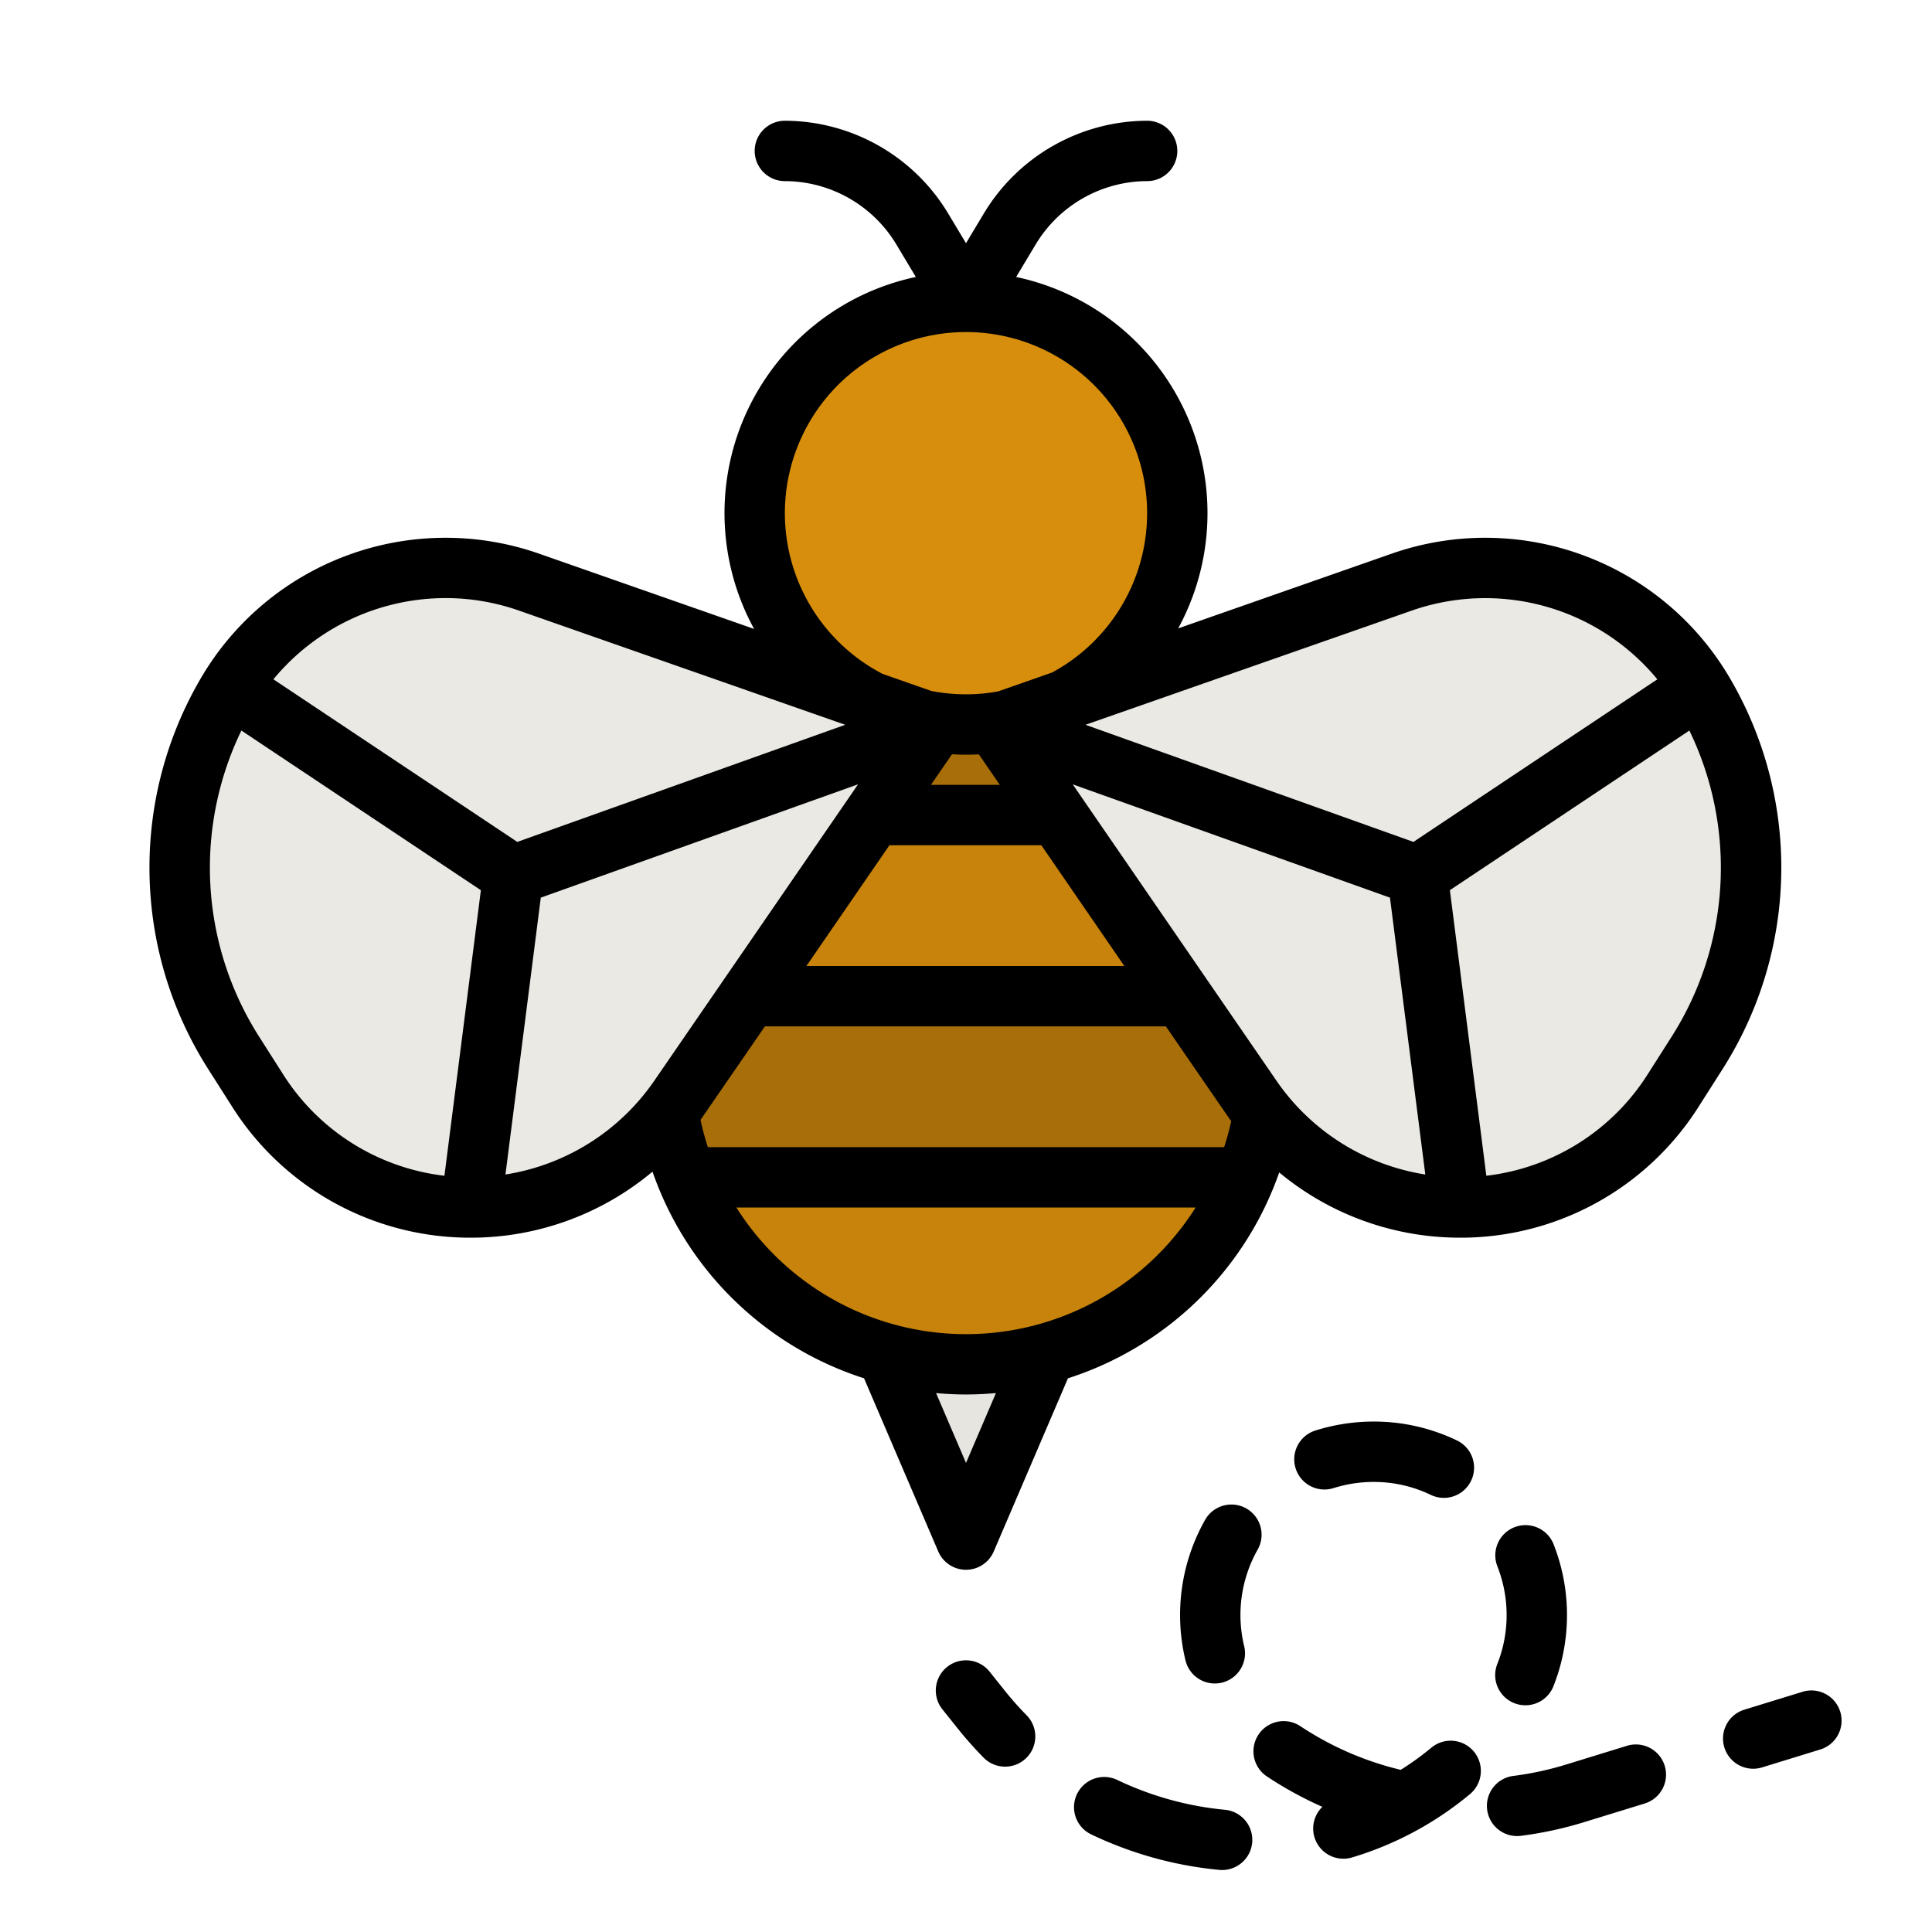 <svg height="512" viewBox="0 0 512 512" width="512" xmlns="http://www.w3.org/2000/svg"><g id="filled_outline" data-name="filled outline"><path d="m232 352 24 56 24-56z" fill="#e6e5e0"/><g fill="#c7830b"><path d="m280 168h-48a133.728 133.728 0 0 0 -56 108.819v4.731a80 80 0 0 0 30.024 62.469 80 80 0 0 0 99.952 0 80 80 0 0 0 30.024-62.469v-4.731a133.728 133.728 0 0 0 -56-108.819z"/><path d="m321.37 216h-129.37l.29-3.14a133.657 133.657 0 0 1 39.71-44.86h48a133.633 133.633 0 0 1 41.37 48z"/><path d="m336 276.82v4.73a79.915 79.915 0 0 1 -6.02 30.45h-147.96a79.915 79.915 0 0 1 -6.02-30.45v-4.73q0-6.45.62-12.82h158.76q.62 6.36.62 12.82z"/></g><path d="m336 276.82v4.73a79.915 79.915 0 0 1 -6.02 30.45h-147.96a79.915 79.915 0 0 1 -6.02-30.45v-4.73q0-6.45.62-12.82h158.76q.62 6.36.62 12.82z" fill="#a86e09"/><path d="m321.37 216h-129.37l.29-3.14a133.657 133.657 0 0 1 39.71-44.86h48a133.633 133.633 0 0 1 41.37 48z" fill="#a86e09"/><circle cx="256" cy="136" fill="#d78e0c" r="56"/><path d="m248 192-107.856-37.75a66.979 66.979 0 0 0 -79.981 29.47 91.7 91.7 0 0 0 1.845 95.436l6.252 9.825a66.979 66.979 0 0 0 56.507 31.019 66.977 66.977 0 0 0 55.193-29.033z" fill="#eae9e4"/><path d="m263.672 192 107.856-37.75a66.979 66.979 0 0 1 79.981 29.47 91.7 91.7 0 0 1 -1.845 95.436l-6.253 9.825a66.976 66.976 0 0 1 -56.506 31.019 66.977 66.977 0 0 1 -55.192-29.033z" fill="#eae9e4"/><path d="m458.419 179.688a75.1 75.1 0 0 0 -89.534-32.988l-56.646 19.827a63.978 63.978 0 0 0 -42.947-93.127l5.22-8.7a34.561 34.561 0 0 1 29.488-16.7 8 8 0 0 0 0-16 50.643 50.643 0 0 0 -43.208 24.464l-4.792 7.987-4.792-7.987a50.643 50.643 0 0 0 -43.208-24.464 8 8 0 0 0 0 16 34.561 34.561 0 0 1 29.488 16.7l5.221 8.7a63.97 63.97 0 0 0 -42.865 93.273l-57.057-19.973a75.1 75.1 0 0 0 -89.534 32.989 99.329 99.329 0 0 0 2.006 103.761l6.252 9.825a74.627 74.627 0 0 0 63.25 34.725h.017.036a74.959 74.959 0 0 0 48.105-17.5 87.692 87.692 0 0 0 56.06 54.765l19.668 45.891a8 8 0 0 0 14.706 0l19.668-45.891a87.692 87.692 0 0 0 55.986-54.553 74.954 74.954 0 0 0 47.85 17.288h.037.017a74.627 74.627 0 0 0 63.25-34.725l6.253-9.825a99.331 99.331 0 0 0 2.005-103.762zm-84.249-17.888a59.1 59.1 0 0 1 65.038 18.227l-64.629 43.086-86.908-31.038zm-118.17-73.8a47.994 47.994 0 0 1 22.8 90.229l-14.28 5a47.584 47.584 0 0 1 -17.712-.121l-12.9-4.516a47.987 47.987 0 0 1 22.092-90.592zm19.964 136 22 32h-84.256l22-32zm-29.256-16 5.58-8.116c1.229.071 2.465.116 3.712.116 1.141 0 2.274-.033 3.4-.092l5.564 8.092zm-128.617-49.5a58.7 58.7 0 0 1 19.41 3.3l86.499 30.276-86.908 31.038-64.635-43.09a59.18 59.18 0 0 1 45.634-21.524zm-.314 153.088a58.654 58.654 0 0 1 -42.767-26.9l-6.253-9.826a83.344 83.344 0 0 1 -4.784-81.262l63.464 42.31zm16.172-.33 9.365-73.372 84.077-30.028-54.023 78.58a58.948 58.948 0 0 1 -39.419 24.817zm122.051 76.433-7.934-18.513c2.632.241 5.279.372 7.934.372s5.3-.131 7.934-.372zm44.978-49.919a71.943 71.943 0 0 1 -105.83-17.772h121.705a72 72 0 0 1 -15.875 17.772zm23.432-33.772h-136.82a71.852 71.852 0 0 1 -1.946-7.221c.305-.425 17.064-24.779 17.064-24.779h106.256s16.925 24.6 17.318 25.136c-.515 2.324-1.134 4.617-1.872 6.864zm13.89-17.565-54.023-78.579 84.077 30.027 9.365 73.372a58.948 58.948 0 0 1 -39.419-24.82zm104.615-11.575-6.253 9.826a58.656 58.656 0 0 1 -42.767 26.9l-9.66-75.679 63.465-42.307a83.346 83.346 0 0 1 -4.785 81.26z"/><path d="m266.3 448.072-4.053-5.072a8 8 0 1 0 -12.494 10l4.055 5.069a101.756 101.756 0 0 0 6.85 7.721 8 8 0 1 0 11.412-11.215 85.705 85.705 0 0 1 -5.77-6.503z"/><path d="m330.273 399.752a8 8 0 0 0 -10.9 3.019 51.215 51.215 0 0 0 -5.208 37.246 8 8 0 0 0 15.555-3.748 35.216 35.216 0 0 1 3.575-25.614 8 8 0 0 0 -3.022-10.903z"/><path d="m379.323 463.153a73 73 0 0 1 -8.123 5.87 82.852 82.852 0 0 1 -26.6-11.575 8 8 0 0 0 -8.845 13.334 99.079 99.079 0 0 0 14.687 8.051 8 8 0 0 0 7.873 13.407 88.416 88.416 0 0 0 31.246-16.786 8 8 0 0 0 -10.233-12.3z"/><path d="m324.619 479.612a84.791 84.791 0 0 1 -28.482-7.885 8 8 0 1 0 -6.883 14.443 100.78 100.78 0 0 0 33.839 9.37c.26.024.517.037.772.037a8 8 0 0 0 .754-15.965z"/><path d="m401.292 451.354a8 8 0 0 0 10.387-4.488 51.3 51.3 0 0 0 .044-37.606 8 8 0 1 0 -14.9 5.838 35.321 35.321 0 0 1 2.445 12.942 34.917 34.917 0 0 1 -2.465 12.928 8 8 0 0 0 4.489 10.386z"/><path d="m353.389 394.366a35.418 35.418 0 0 1 10.651-1.637 34.789 34.789 0 0 1 15.15 3.437 8 8 0 0 0 6.913-14.43 50.665 50.665 0 0 0 -22.063-5.007 51.434 51.434 0 0 0 -15.456 2.375 8 8 0 0 0 4.805 15.262z"/><path d="m431.164 462.656-16.164 4.973a83.475 83.475 0 0 1 -13.882 3 8 8 0 1 0 2.035 15.869 99.493 99.493 0 0 0 16.552-3.58l16.163-4.973a8 8 0 0 0 -4.705-15.293z"/><path d="m477.647 448.354-15.292 4.705a8 8 0 1 0 4.7 15.293l15.293-4.706a8 8 0 1 0 -4.706-15.292z"/></g></svg>